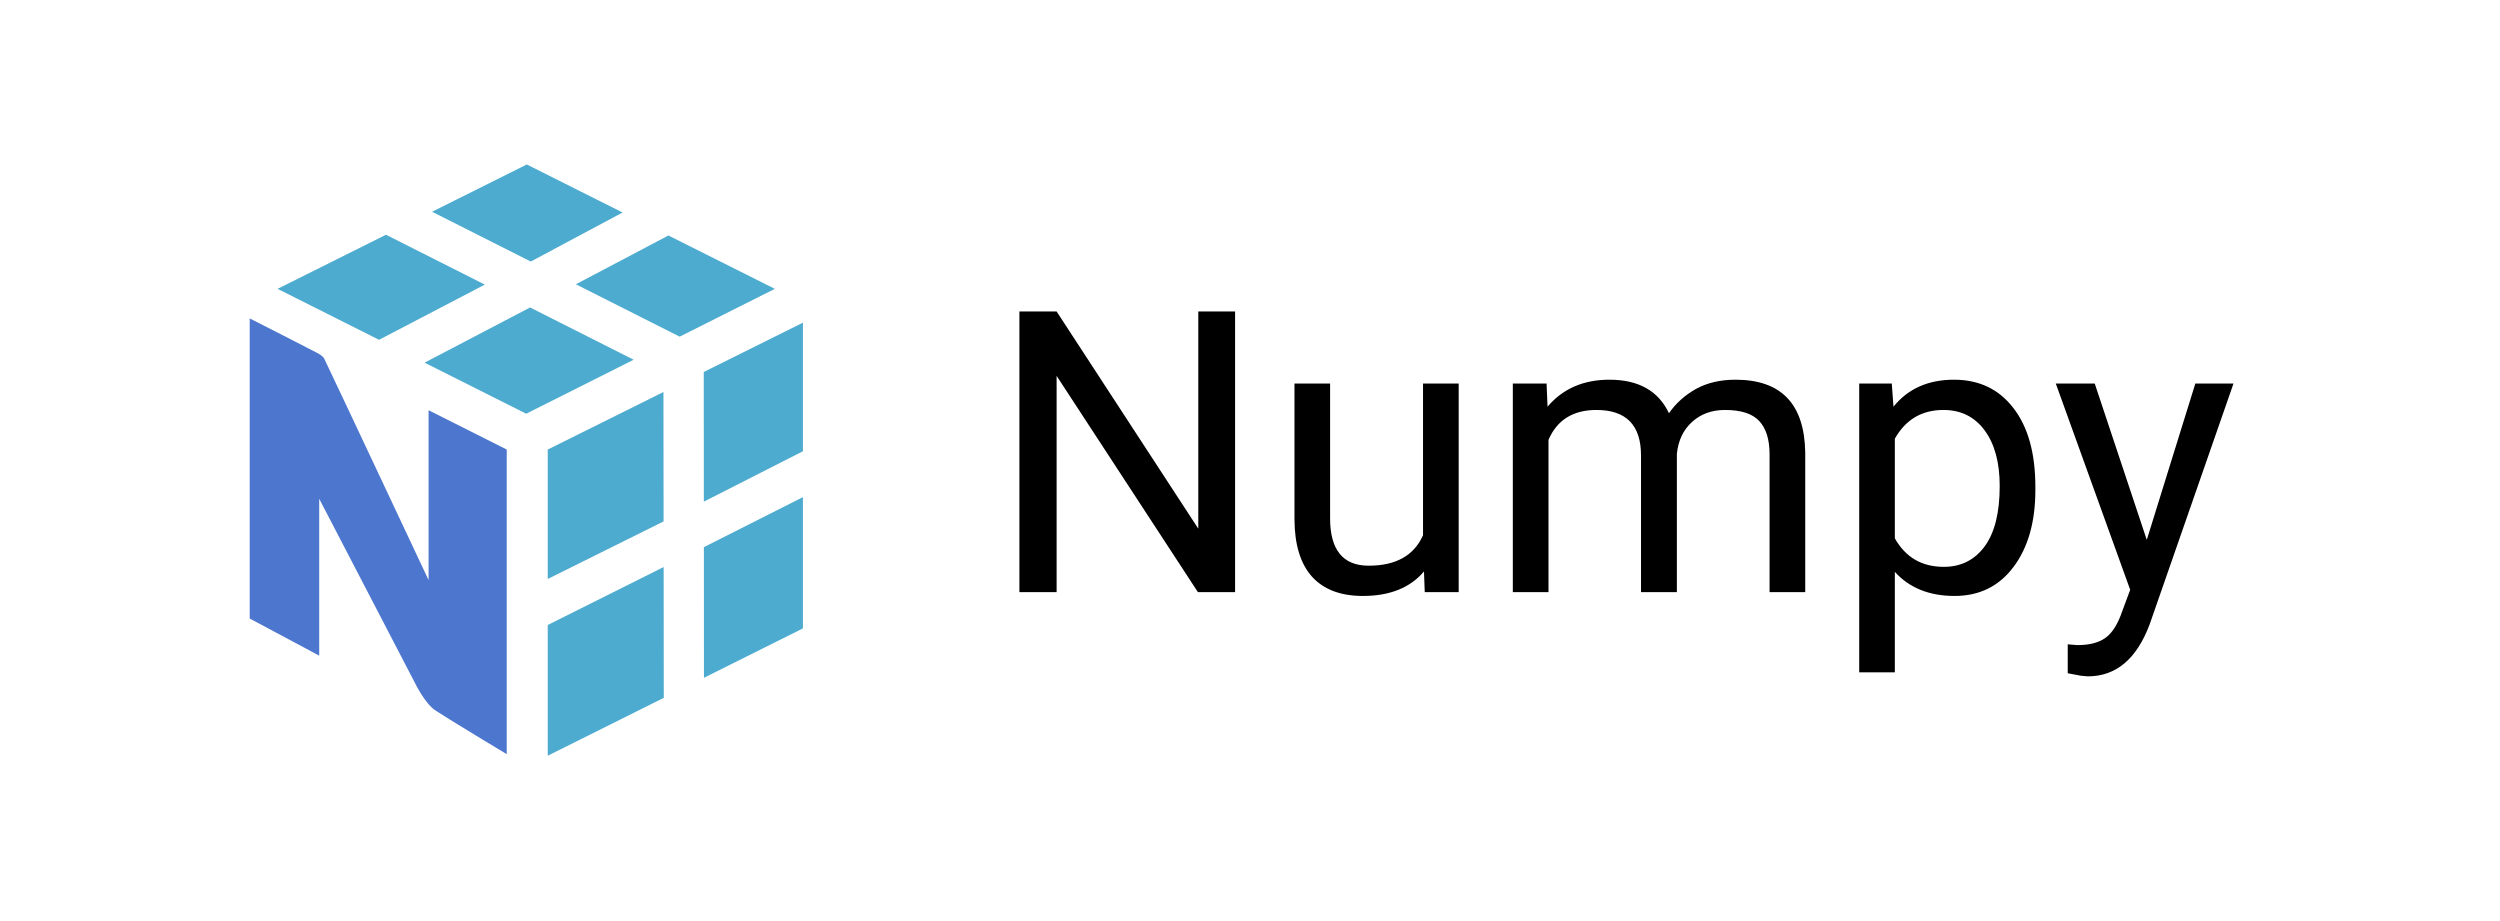 <svg width="76" height="28" viewBox="0 0 76 28" fill="none" xmlns="http://www.w3.org/2000/svg">
<g filter="url(#filter0_d)">
<path d="M2 5C2 2.239 4.239 0 7 0H69C71.761 0 74 2.239 74 5V19C74 21.761 71.761 24 69 24H7C4.239 24 2 21.761 2 19V5Z" fill="white"/>
<g clip-path="url(#clip0)">
<path d="M20.175 15.238L20.179 19.214L16.651 20.974V17L20.175 15.238V15.238ZM24.409 13.113V17.103L21.4 18.605L21.398 14.633L24.409 13.113ZM20.169 9.917L20.173 13.851L16.651 15.601V11.666L20.169 9.917V9.917ZM24.409 7.809V11.718L21.397 13.25L21.394 9.308L24.409 7.809V7.809ZM16.114 7.347L19.263 8.936L15.996 10.577L12.907 9.025L16.114 7.347ZM11.734 5.136L14.738 6.652L11.523 8.33L8.438 6.781L11.734 5.136ZM20.32 5.159L23.555 6.781L20.662 8.234L17.506 6.642L20.32 5.159H20.32ZM16.015 3L18.927 4.46L16.135 5.951L13.134 4.437L16.015 3H16.015Z" fill="#4DABCF"/>
<path d="M15.405 11.666L13.029 10.471V15.635C13.029 15.635 10.123 9.452 9.853 8.896C9.819 8.824 9.676 8.746 9.639 8.727C9.118 8.453 7.591 7.68 7.591 7.68V16.803L9.704 17.932V13.163C9.704 13.163 12.579 18.688 12.608 18.749C12.637 18.809 12.926 19.392 13.234 19.596C13.645 19.868 15.405 20.927 15.405 20.927L15.405 11.666V11.666Z" fill="#4D77CF"/>
</g>
<path d="M37.547 16H36.416L32.121 9.426V16H30.99V7.469H32.121L36.428 14.072V7.469H37.547V16ZM43.289 15.373C42.867 15.869 42.248 16.117 41.432 16.117C40.756 16.117 40.24 15.922 39.885 15.531C39.533 15.137 39.355 14.555 39.352 13.785V9.66H40.435V13.756C40.435 14.717 40.826 15.197 41.607 15.197C42.435 15.197 42.986 14.889 43.26 14.271V9.66H44.344V16H43.312L43.289 15.373ZM47.016 9.66L47.045 10.363C47.51 9.816 48.137 9.543 48.926 9.543C49.812 9.543 50.416 9.883 50.736 10.562C50.947 10.258 51.221 10.012 51.557 9.824C51.897 9.637 52.297 9.543 52.758 9.543C54.148 9.543 54.855 10.279 54.879 11.752V16H53.795V11.816C53.795 11.363 53.691 11.025 53.484 10.803C53.277 10.576 52.93 10.463 52.441 10.463C52.039 10.463 51.705 10.584 51.44 10.826C51.174 11.065 51.02 11.387 50.977 11.793V16H49.887V11.846C49.887 10.924 49.435 10.463 48.533 10.463C47.822 10.463 47.336 10.766 47.074 11.371V16H45.99V9.66H47.016ZM61.875 12.9C61.875 13.865 61.654 14.643 61.213 15.232C60.772 15.822 60.174 16.117 59.42 16.117C58.65 16.117 58.045 15.873 57.603 15.385V18.438H56.52V9.66H57.51L57.562 10.363C58.004 9.816 58.617 9.543 59.402 9.543C60.164 9.543 60.766 9.83 61.207 10.404C61.652 10.979 61.875 11.777 61.875 12.801V12.9ZM60.791 12.777C60.791 12.062 60.639 11.498 60.334 11.084C60.029 10.67 59.611 10.463 59.08 10.463C58.424 10.463 57.932 10.754 57.603 11.336V14.365C57.928 14.943 58.424 15.232 59.092 15.232C59.611 15.232 60.023 15.027 60.328 14.617C60.637 14.203 60.791 13.59 60.791 12.777ZM65.262 14.412L66.738 9.66H67.898L65.35 16.979C64.955 18.033 64.328 18.561 63.469 18.561L63.264 18.543L62.859 18.467V17.588L63.152 17.611C63.52 17.611 63.805 17.537 64.008 17.389C64.215 17.24 64.385 16.969 64.518 16.574L64.758 15.93L62.496 9.66H63.68L65.262 14.412Z" fill="black"/>
</g>
<defs>
<filter id="filter0_d" x="0" y="0" width="76" height="28" filterUnits="userSpaceOnUse" color-interpolation-filters="sRGB">
<feFlood flood-opacity="0" result="BackgroundImageFix"/>
<feColorMatrix in="SourceAlpha" type="matrix" values="0 0 0 0 0 0 0 0 0 0 0 0 0 0 0 0 0 0 127 0" result="hardAlpha"/>
<feOffset dy="2"/>
<feGaussianBlur stdDeviation="1"/>
<feComposite in2="hardAlpha" operator="out"/>
<feColorMatrix type="matrix" values="0 0 0 0 0 0 0 0 0 0 0 0 0 0 0 0 0 0 0.25 0"/>
<feBlend mode="normal" in2="BackgroundImageFix" result="effect1_dropShadow"/>
<feBlend mode="normal" in="SourceGraphic" in2="effect1_dropShadow" result="shape"/>
</filter>
<clipPath id="clip0">
<rect width="16.82" height="18" fill="white" transform="translate(7.59 3)"/>
</clipPath>
</defs>
</svg>
